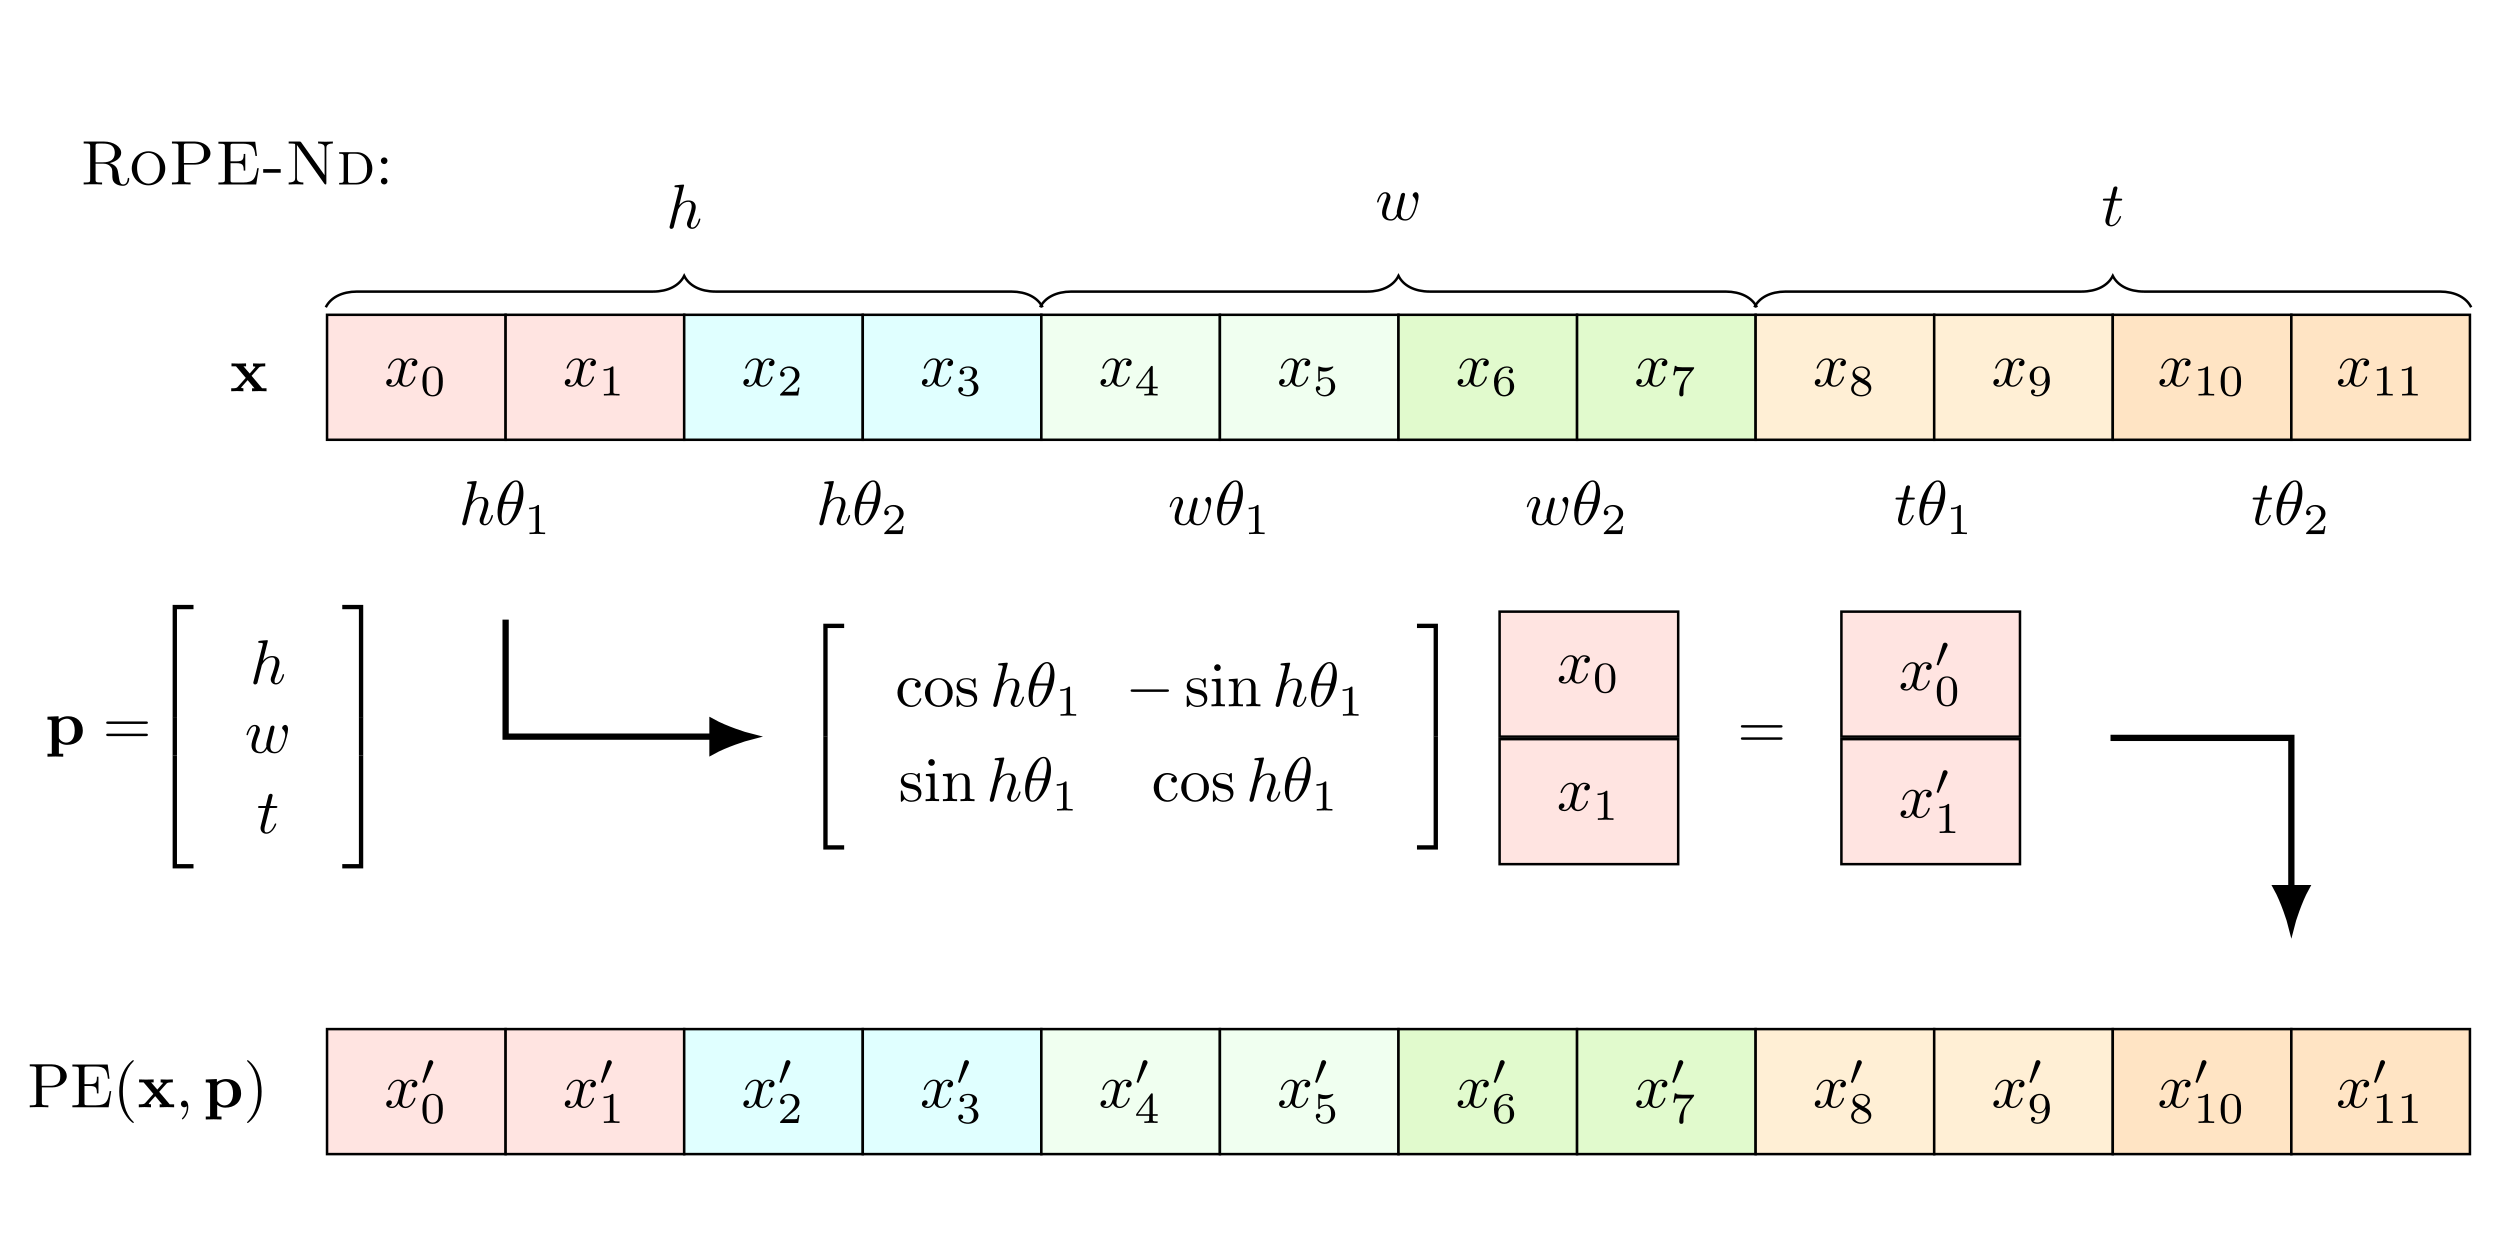 <?xml version="1.0" encoding="UTF-8"?>
<svg xmlns="http://www.w3.org/2000/svg" xmlns:xlink="http://www.w3.org/1999/xlink" width="396.85" height="198.425" viewBox="0 0 396.85 198.425">
<rect x="0" y="0" width="396.85" height="198.425" fill="#808080" stroke="none"/>
<title property="dc:title">RoPE-Nd Diagram</title>
<desc property="dc:creator">limefax (https://github.com/limefax/)</desc>
<defs>
<g>
<g id="glyph-0-0">
<path d="M 3.328 -3.016 C 3.391 -3.266 3.625 -4.188 4.312 -4.188 C 4.359 -4.188 4.609 -4.188 4.812 -4.062 C 4.531 -4 4.344 -3.766 4.344 -3.516 C 4.344 -3.359 4.453 -3.172 4.719 -3.172 C 4.938 -3.172 5.25 -3.344 5.25 -3.75 C 5.25 -4.266 4.672 -4.406 4.328 -4.406 C 3.75 -4.406 3.406 -3.875 3.281 -3.656 C 3.031 -4.312 2.5 -4.406 2.203 -4.406 C 1.172 -4.406 0.594 -3.125 0.594 -2.875 C 0.594 -2.766 0.703 -2.766 0.719 -2.766 C 0.797 -2.766 0.828 -2.797 0.844 -2.875 C 1.188 -3.938 1.844 -4.188 2.188 -4.188 C 2.375 -4.188 2.719 -4.094 2.719 -3.516 C 2.719 -3.203 2.547 -2.547 2.188 -1.141 C 2.031 -0.531 1.672 -0.109 1.234 -0.109 C 1.172 -0.109 0.953 -0.109 0.734 -0.234 C 0.984 -0.297 1.203 -0.5 1.203 -0.781 C 1.203 -1.047 0.984 -1.125 0.844 -1.125 C 0.531 -1.125 0.297 -0.875 0.297 -0.547 C 0.297 -0.094 0.781 0.109 1.219 0.109 C 1.891 0.109 2.25 -0.594 2.266 -0.641 C 2.391 -0.281 2.75 0.109 3.344 0.109 C 4.375 0.109 4.938 -1.172 4.938 -1.422 C 4.938 -1.531 4.859 -1.531 4.828 -1.531 C 4.734 -1.531 4.719 -1.484 4.688 -1.422 C 4.359 -0.344 3.688 -0.109 3.375 -0.109 C 2.984 -0.109 2.828 -0.422 2.828 -0.766 C 2.828 -0.984 2.875 -1.203 2.984 -1.641 Z M 3.328 -3.016 "/>
</g>
<g id="glyph-0-1">
<path d="M 2.859 -6.812 C 2.859 -6.812 2.859 -6.922 2.734 -6.922 C 2.5 -6.922 1.781 -6.844 1.516 -6.812 C 1.438 -6.812 1.328 -6.797 1.328 -6.625 C 1.328 -6.5 1.422 -6.5 1.562 -6.5 C 2.047 -6.5 2.062 -6.438 2.062 -6.328 L 2.031 -6.125 L 0.594 -0.391 C 0.547 -0.25 0.547 -0.234 0.547 -0.172 C 0.547 0.062 0.75 0.109 0.844 0.109 C 1 0.109 1.156 -0.016 1.203 -0.156 L 1.391 -0.906 L 1.609 -1.797 C 1.672 -2.031 1.734 -2.25 1.781 -2.469 C 1.797 -2.531 1.891 -2.859 1.891 -2.922 C 1.922 -3.016 2.234 -3.562 2.578 -3.844 C 2.797 -4 3.094 -4.188 3.531 -4.188 C 3.953 -4.188 4.062 -3.844 4.062 -3.484 C 4.062 -2.953 3.688 -1.859 3.453 -1.25 C 3.375 -1.031 3.312 -0.906 3.312 -0.703 C 3.312 -0.234 3.672 0.109 4.141 0.109 C 5.078 0.109 5.438 -1.344 5.438 -1.422 C 5.438 -1.531 5.359 -1.531 5.328 -1.531 C 5.219 -1.531 5.219 -1.5 5.172 -1.344 C 5.031 -0.812 4.703 -0.109 4.156 -0.109 C 3.984 -0.109 3.922 -0.203 3.922 -0.438 C 3.922 -0.688 4 -0.922 4.094 -1.141 C 4.25 -1.578 4.703 -2.766 4.703 -3.344 C 4.703 -3.984 4.312 -4.406 3.562 -4.406 C 2.938 -4.406 2.453 -4.094 2.078 -3.641 Z M 2.859 -6.812 "/>
</g>
<g id="glyph-0-2">
<path d="M 4.609 -3.375 C 4.656 -3.594 4.75 -3.969 4.75 -4.031 C 4.75 -4.203 4.609 -4.297 4.469 -4.297 C 4.344 -4.297 4.172 -4.219 4.094 -4.016 C 4.062 -3.953 3.594 -2.047 3.531 -1.781 C 3.453 -1.484 3.438 -1.312 3.438 -1.125 C 3.438 -1.016 3.438 -1 3.453 -0.953 C 3.219 -0.422 2.922 -0.109 2.531 -0.109 C 1.734 -0.109 1.734 -0.844 1.734 -1.016 C 1.734 -1.328 1.781 -1.719 2.25 -2.953 C 2.359 -3.25 2.422 -3.391 2.422 -3.594 C 2.422 -4.031 2.094 -4.406 1.609 -4.406 C 0.656 -4.406 0.297 -2.953 0.297 -2.875 C 0.297 -2.766 0.391 -2.766 0.406 -2.766 C 0.516 -2.766 0.516 -2.797 0.562 -2.953 C 0.844 -3.875 1.219 -4.188 1.578 -4.188 C 1.672 -4.188 1.828 -4.172 1.828 -3.859 C 1.828 -3.609 1.719 -3.328 1.641 -3.156 C 1.203 -1.984 1.094 -1.531 1.094 -1.141 C 1.094 -0.234 1.75 0.109 2.5 0.109 C 2.672 0.109 3.141 0.109 3.531 -0.594 C 3.797 0.047 4.484 0.109 4.781 0.109 C 5.531 0.109 5.969 -0.516 6.234 -1.109 C 6.562 -1.891 6.891 -3.234 6.891 -3.703 C 6.891 -4.25 6.625 -4.406 6.453 -4.406 C 6.203 -4.406 5.953 -4.141 5.953 -3.922 C 5.953 -3.797 6.016 -3.734 6.094 -3.656 C 6.203 -3.547 6.453 -3.297 6.453 -2.812 C 6.453 -2.469 6.172 -1.5 5.906 -0.984 C 5.656 -0.453 5.297 -0.109 4.812 -0.109 C 4.344 -0.109 4.078 -0.406 4.078 -0.984 C 4.078 -1.25 4.141 -1.562 4.188 -1.703 Z M 4.609 -3.375 "/>
</g>
<g id="glyph-0-3">
<path d="M 2.047 -3.984 L 2.984 -3.984 C 3.188 -3.984 3.297 -3.984 3.297 -4.188 C 3.297 -4.297 3.188 -4.297 3.016 -4.297 L 2.141 -4.297 C 2.5 -5.719 2.547 -5.906 2.547 -5.969 C 2.547 -6.141 2.422 -6.234 2.25 -6.234 C 2.219 -6.234 1.938 -6.234 1.859 -5.875 L 1.469 -4.297 L 0.531 -4.297 C 0.328 -4.297 0.234 -4.297 0.234 -4.109 C 0.234 -3.984 0.312 -3.984 0.516 -3.984 L 1.391 -3.984 C 0.672 -1.156 0.625 -0.984 0.625 -0.812 C 0.625 -0.266 1 0.109 1.547 0.109 C 2.562 0.109 3.125 -1.344 3.125 -1.422 C 3.125 -1.531 3.047 -1.531 3.016 -1.531 C 2.922 -1.531 2.906 -1.5 2.859 -1.391 C 2.438 -0.344 1.906 -0.109 1.562 -0.109 C 1.359 -0.109 1.25 -0.234 1.25 -0.562 C 1.25 -0.812 1.281 -0.875 1.312 -1.047 Z M 2.047 -3.984 "/>
</g>
<g id="glyph-0-4">
<path d="M 4.531 -4.984 C 4.531 -5.641 4.359 -7.031 3.344 -7.031 C 1.953 -7.031 0.422 -4.219 0.422 -1.938 C 0.422 -1 0.703 0.109 1.609 0.109 C 3.016 0.109 4.531 -2.75 4.531 -4.984 Z M 1.469 -3.625 C 1.641 -4.25 1.844 -5.047 2.25 -5.766 C 2.516 -6.25 2.875 -6.812 3.328 -6.812 C 3.812 -6.812 3.875 -6.172 3.875 -5.609 C 3.875 -5.109 3.797 -4.609 3.562 -3.625 Z M 3.469 -3.297 C 3.359 -2.844 3.156 -2 2.766 -1.281 C 2.422 -0.594 2.047 -0.109 1.609 -0.109 C 1.281 -0.109 1.078 -0.406 1.078 -1.328 C 1.078 -1.75 1.141 -2.328 1.391 -3.297 Z M 3.469 -3.297 "/>
</g>
<g id="glyph-0-5">
<path d="M 2.031 -0.016 C 2.031 -0.672 1.781 -1.062 1.391 -1.062 C 1.062 -1.062 0.859 -0.812 0.859 -0.531 C 0.859 -0.266 1.062 0 1.391 0 C 1.5 0 1.641 -0.047 1.734 -0.125 C 1.766 -0.156 1.781 -0.156 1.781 -0.156 C 1.797 -0.156 1.797 -0.156 1.797 -0.016 C 1.797 0.734 1.453 1.328 1.125 1.656 C 1.016 1.766 1.016 1.781 1.016 1.812 C 1.016 1.891 1.062 1.922 1.109 1.922 C 1.219 1.922 2.031 1.156 2.031 -0.016 Z M 2.031 -0.016 "/>
</g>
<g id="glyph-1-0">
<path d="M 3.594 -2.219 C 3.594 -2.984 3.5 -3.547 3.188 -4.031 C 2.969 -4.344 2.531 -4.625 1.984 -4.625 C 0.359 -4.625 0.359 -2.719 0.359 -2.219 C 0.359 -1.719 0.359 0.141 1.984 0.141 C 3.594 0.141 3.594 -1.719 3.594 -2.219 Z M 1.984 -0.062 C 1.656 -0.062 1.234 -0.25 1.094 -0.812 C 1 -1.219 1 -1.797 1 -2.312 C 1 -2.828 1 -3.359 1.094 -3.734 C 1.25 -4.281 1.688 -4.438 1.984 -4.438 C 2.359 -4.438 2.719 -4.203 2.844 -3.797 C 2.953 -3.422 2.969 -2.922 2.969 -2.312 C 2.969 -1.797 2.969 -1.281 2.875 -0.844 C 2.734 -0.203 2.266 -0.062 1.984 -0.062 Z M 1.984 -0.062 "/>
</g>
<g id="glyph-1-1">
<path d="M 2.328 -4.438 C 2.328 -4.625 2.328 -4.625 2.125 -4.625 C 1.672 -4.188 1.047 -4.188 0.766 -4.188 L 0.766 -3.938 C 0.922 -3.938 1.391 -3.938 1.766 -4.125 L 1.766 -0.578 C 1.766 -0.344 1.766 -0.25 1.078 -0.25 L 0.812 -0.25 L 0.812 0 C 0.938 0 1.797 -0.031 2.047 -0.031 C 2.266 -0.031 3.141 0 3.297 0 L 3.297 -0.25 L 3.031 -0.25 C 2.328 -0.25 2.328 -0.344 2.328 -0.578 Z M 2.328 -4.438 "/>
</g>
<g id="glyph-1-2">
<path d="M 3.516 -1.266 L 3.281 -1.266 C 3.266 -1.109 3.188 -0.703 3.094 -0.641 C 3.047 -0.594 2.516 -0.594 2.406 -0.594 L 1.125 -0.594 C 1.859 -1.234 2.109 -1.438 2.516 -1.766 C 3.031 -2.172 3.516 -2.609 3.516 -3.266 C 3.516 -4.109 2.781 -4.625 1.891 -4.625 C 1.031 -4.625 0.438 -4.016 0.438 -3.375 C 0.438 -3.031 0.734 -2.984 0.812 -2.984 C 0.969 -2.984 1.172 -3.109 1.172 -3.359 C 1.172 -3.484 1.125 -3.734 0.766 -3.734 C 0.984 -4.219 1.453 -4.375 1.781 -4.375 C 2.484 -4.375 2.844 -3.828 2.844 -3.266 C 2.844 -2.656 2.406 -2.188 2.188 -1.938 L 0.516 -0.266 C 0.438 -0.203 0.438 -0.188 0.438 0 L 3.312 0 Z M 3.516 -1.266 "/>
</g>
<g id="glyph-1-3">
<path d="M 1.906 -2.328 C 2.453 -2.328 2.844 -1.953 2.844 -1.203 C 2.844 -0.344 2.328 -0.078 1.938 -0.078 C 1.656 -0.078 1.031 -0.156 0.75 -0.578 C 1.078 -0.578 1.156 -0.812 1.156 -0.969 C 1.156 -1.188 0.984 -1.344 0.766 -1.344 C 0.578 -1.344 0.375 -1.219 0.375 -0.938 C 0.375 -0.281 1.094 0.141 1.938 0.141 C 2.906 0.141 3.578 -0.516 3.578 -1.203 C 3.578 -1.75 3.141 -2.297 2.375 -2.453 C 3.094 -2.719 3.359 -3.234 3.359 -3.672 C 3.359 -4.219 2.734 -4.625 1.953 -4.625 C 1.188 -4.625 0.594 -4.25 0.594 -3.688 C 0.594 -3.453 0.75 -3.328 0.953 -3.328 C 1.172 -3.328 1.312 -3.484 1.312 -3.672 C 1.312 -3.875 1.172 -4.031 0.953 -4.047 C 1.203 -4.344 1.672 -4.422 1.938 -4.422 C 2.25 -4.422 2.688 -4.266 2.688 -3.672 C 2.688 -3.375 2.594 -3.047 2.406 -2.844 C 2.188 -2.578 1.984 -2.562 1.641 -2.531 C 1.469 -2.516 1.453 -2.516 1.422 -2.516 C 1.406 -2.516 1.344 -2.5 1.344 -2.422 C 1.344 -2.328 1.406 -2.328 1.531 -2.328 Z M 1.906 -2.328 "/>
</g>
<g id="glyph-1-4">
<path d="M 3.688 -1.141 L 3.688 -1.391 L 2.906 -1.391 L 2.906 -4.5 C 2.906 -4.641 2.906 -4.703 2.766 -4.703 C 2.672 -4.703 2.641 -4.703 2.578 -4.594 L 0.266 -1.391 L 0.266 -1.141 L 2.328 -1.141 L 2.328 -0.578 C 2.328 -0.328 2.328 -0.25 1.75 -0.25 L 1.562 -0.25 L 1.562 0 C 1.922 -0.016 2.359 -0.031 2.609 -0.031 C 2.875 -0.031 3.312 -0.016 3.672 0 L 3.672 -0.25 L 3.484 -0.25 C 2.906 -0.25 2.906 -0.328 2.906 -0.578 L 2.906 -1.141 Z M 2.375 -3.938 L 2.375 -1.391 L 0.531 -1.391 Z M 2.375 -3.938 "/>
</g>
<g id="glyph-1-5">
<path d="M 1.078 -3.891 C 1.438 -3.797 1.641 -3.797 1.75 -3.797 C 2.672 -3.797 3.219 -4.422 3.219 -4.531 C 3.219 -4.609 3.172 -4.625 3.141 -4.625 C 3.125 -4.625 3.109 -4.625 3.078 -4.609 C 2.906 -4.547 2.547 -4.406 2.031 -4.406 C 1.828 -4.406 1.469 -4.422 1.016 -4.594 C 0.938 -4.625 0.922 -4.625 0.922 -4.625 C 0.828 -4.625 0.828 -4.547 0.828 -4.438 L 0.828 -2.391 C 0.828 -2.266 0.828 -2.188 0.938 -2.188 C 1 -2.188 1.016 -2.188 1.078 -2.281 C 1.375 -2.656 1.812 -2.719 2.047 -2.719 C 2.469 -2.719 2.656 -2.391 2.688 -2.328 C 2.812 -2.094 2.859 -1.828 2.859 -1.422 C 2.859 -1.219 2.859 -0.812 2.641 -0.5 C 2.469 -0.25 2.172 -0.078 1.828 -0.078 C 1.375 -0.078 0.906 -0.328 0.734 -0.797 C 1 -0.781 1.141 -0.953 1.141 -1.141 C 1.141 -1.438 0.875 -1.484 0.781 -1.484 C 0.781 -1.484 0.438 -1.484 0.438 -1.109 C 0.438 -0.484 1.016 0.141 1.844 0.141 C 2.734 0.141 3.516 -0.516 3.516 -1.406 C 3.516 -2.188 2.922 -2.906 2.062 -2.906 C 1.75 -2.906 1.391 -2.844 1.078 -2.578 Z M 1.078 -3.891 "/>
</g>
<g id="glyph-1-6">
<path d="M 1.047 -2.281 C 1.047 -2.844 1.094 -3.359 1.359 -3.797 C 1.594 -4.172 1.969 -4.422 2.422 -4.422 C 2.625 -4.422 2.906 -4.375 3.047 -4.188 C 2.875 -4.172 2.719 -4.047 2.719 -3.844 C 2.719 -3.672 2.844 -3.516 3.047 -3.516 C 3.266 -3.516 3.391 -3.656 3.391 -3.859 C 3.391 -4.266 3.094 -4.625 2.406 -4.625 C 1.406 -4.625 0.375 -3.703 0.375 -2.203 C 0.375 -0.406 1.219 0.141 2 0.141 C 2.844 0.141 3.578 -0.516 3.578 -1.422 C 3.578 -2.312 2.875 -2.969 2.062 -2.969 C 1.5 -2.969 1.203 -2.594 1.047 -2.281 Z M 2 -0.078 C 1.641 -0.078 1.375 -0.281 1.219 -0.594 C 1.125 -0.797 1.062 -1.156 1.062 -1.562 C 1.062 -2.25 1.469 -2.766 2.031 -2.766 C 2.344 -2.766 2.562 -2.641 2.734 -2.391 C 2.906 -2.125 2.906 -1.828 2.906 -1.422 C 2.906 -1.031 2.906 -0.734 2.719 -0.453 C 2.562 -0.219 2.328 -0.078 2 -0.078 Z M 2 -0.078 "/>
</g>
<g id="glyph-1-7">
<path d="M 3.734 -4.203 C 3.797 -4.297 3.797 -4.312 3.797 -4.484 L 1.969 -4.484 C 1.688 -4.484 1.609 -4.5 1.359 -4.516 C 1 -4.547 0.984 -4.594 0.969 -4.703 L 0.734 -4.703 L 0.484 -3.219 L 0.719 -3.219 C 0.734 -3.328 0.812 -3.781 0.922 -3.859 C 0.969 -3.891 1.547 -3.891 1.641 -3.891 L 3.156 -3.891 C 2.938 -3.609 2.578 -3.172 2.438 -2.969 C 1.531 -1.781 1.438 -0.672 1.438 -0.266 C 1.438 -0.188 1.438 0.141 1.766 0.141 C 2.109 0.141 2.109 -0.172 2.109 -0.266 L 2.109 -0.547 C 2.109 -1.891 2.391 -2.516 2.688 -2.891 Z M 3.734 -4.203 "/>
</g>
<g id="glyph-1-8">
<path d="M 2.469 -2.516 C 3.016 -2.781 3.359 -3.109 3.359 -3.594 C 3.359 -4.266 2.656 -4.625 1.984 -4.625 C 1.219 -4.625 0.594 -4.125 0.594 -3.469 C 0.594 -3.141 0.75 -2.906 0.875 -2.766 C 1 -2.609 1.047 -2.578 1.453 -2.344 C 1.062 -2.172 0.375 -1.797 0.375 -1.062 C 0.375 -0.297 1.172 0.141 1.969 0.141 C 2.859 0.141 3.578 -0.422 3.578 -1.172 C 3.578 -1.641 3.312 -2.031 2.906 -2.266 C 2.812 -2.328 2.578 -2.453 2.469 -2.516 Z M 1.344 -3.172 C 1.156 -3.281 0.969 -3.469 0.969 -3.734 C 0.969 -4.172 1.469 -4.422 1.969 -4.422 C 2.516 -4.422 3 -4.078 3 -3.594 C 3 -2.969 2.266 -2.656 2.266 -2.656 C 2.25 -2.656 2.234 -2.656 2.188 -2.688 Z M 1.672 -2.203 L 2.641 -1.656 C 2.812 -1.547 3.156 -1.344 3.156 -0.938 C 3.156 -0.406 2.578 -0.078 1.984 -0.078 C 1.344 -0.078 0.797 -0.5 0.797 -1.062 C 0.797 -1.578 1.172 -1.984 1.672 -2.203 Z M 1.672 -2.203 "/>
</g>
<g id="glyph-1-9">
<path d="M 2.906 -2.078 C 2.906 -0.344 2.062 -0.078 1.641 -0.078 C 1.484 -0.078 1.109 -0.094 0.922 -0.312 C 1.219 -0.344 1.234 -0.578 1.234 -0.641 C 1.234 -0.812 1.109 -0.969 0.906 -0.969 C 0.703 -0.969 0.578 -0.828 0.578 -0.625 C 0.578 -0.156 0.969 0.141 1.641 0.141 C 2.641 0.141 3.578 -0.797 3.578 -2.297 C 3.578 -4.016 2.812 -4.625 2 -4.625 C 1.766 -4.625 1.297 -4.594 0.891 -4.203 C 0.656 -3.969 0.375 -3.703 0.375 -3.078 C 0.375 -2.188 1.078 -1.531 1.891 -1.531 C 2.453 -1.531 2.75 -1.906 2.906 -2.219 Z M 1.938 -1.734 C 1.656 -1.734 1.406 -1.812 1.203 -2.141 C 1.047 -2.391 1.047 -2.688 1.047 -3.078 C 1.047 -3.484 1.047 -3.75 1.25 -4.031 C 1.422 -4.281 1.641 -4.422 2 -4.422 C 2.359 -4.422 2.578 -4.203 2.688 -4.016 C 2.875 -3.734 2.891 -3.234 2.891 -3 C 2.891 -2.094 2.375 -1.734 1.938 -1.734 Z M 1.938 -1.734 "/>
</g>
<g id="glyph-2-0">
<path d="M 3.453 -2.453 L 4.609 -3.75 C 4.75 -3.891 4.812 -3.953 5.625 -3.953 L 5.625 -4.422 C 5.281 -4.406 4.766 -4.391 4.719 -4.391 C 4.469 -4.391 3.969 -4.422 3.688 -4.422 L 3.688 -3.953 C 3.828 -3.953 3.953 -3.938 4.062 -3.875 C 4.031 -3.812 4.031 -3.781 3.984 -3.75 L 3.156 -2.812 L 2.172 -3.953 L 2.578 -3.953 L 2.578 -4.422 C 2.312 -4.422 1.688 -4.391 1.359 -4.391 C 1.047 -4.391 0.594 -4.422 0.266 -4.422 L 0.266 -3.953 L 0.984 -3.953 L 2.531 -2.125 L 1.219 -0.656 C 1.062 -0.469 0.703 -0.469 0.219 -0.469 L 0.219 0 C 0.562 -0.016 1.094 -0.031 1.141 -0.031 C 1.391 -0.031 1.969 -0.016 2.156 0 L 2.156 -0.469 C 1.984 -0.469 1.797 -0.516 1.797 -0.578 C 1.797 -0.594 1.797 -0.594 1.859 -0.672 L 2.828 -1.766 L 3.922 -0.469 L 3.531 -0.469 L 3.531 0 C 3.797 -0.016 4.406 -0.031 4.734 -0.031 C 5.047 -0.031 5.5 -0.016 5.828 0 L 5.828 -0.469 L 5.125 -0.469 Z M 3.453 -2.453 "/>
</g>
<g id="glyph-2-1">
<path d="M 2.188 -3.281 C 2.188 -3.469 2.203 -3.484 2.344 -3.625 C 2.734 -4.031 3.266 -4.094 3.484 -4.094 C 4.141 -4.094 4.703 -3.484 4.703 -2.219 C 4.703 -0.812 4 -0.297 3.359 -0.297 C 3.219 -0.297 2.75 -0.297 2.297 -0.844 C 2.188 -0.969 2.188 -0.984 2.188 -1.172 Z M 2.188 -0.391 C 2.625 -0.047 3.062 0.062 3.469 0.062 C 4.969 0.062 5.984 -0.844 5.984 -2.219 C 5.984 -3.547 5.078 -4.484 3.641 -4.484 C 2.891 -4.484 2.359 -4.172 2.141 -4 L 2.141 -4.484 L 0.375 -4.406 L 0.375 -3.938 C 0.984 -3.938 1.062 -3.938 1.062 -3.562 L 1.062 1.469 L 0.375 1.469 L 0.375 1.938 C 0.641 1.922 1.25 1.906 1.625 1.906 C 2.016 1.906 2.609 1.922 2.875 1.938 L 2.875 1.469 L 2.188 1.469 Z M 2.188 -0.391 "/>
</g>
<g id="glyph-3-0">
<path d="M 2.453 -3.516 L 2.453 -6.094 C 2.453 -6.375 2.469 -6.453 2.719 -6.484 C 2.797 -6.5 3.109 -6.5 3.312 -6.5 C 4.172 -6.5 5.5 -6.5 5.5 -5.016 C 5.5 -3.953 4.781 -3.516 3.656 -3.516 Z M 4.688 -3.391 C 5.875 -3.672 6.516 -4.344 6.516 -5.016 C 6.516 -5.984 5.297 -6.812 3.797 -6.812 L 0.562 -6.812 L 0.562 -6.5 L 0.812 -6.5 C 1.578 -6.5 1.594 -6.391 1.594 -6.031 L 1.594 -0.781 C 1.594 -0.422 1.578 -0.312 0.812 -0.312 L 0.562 -0.312 L 0.562 0 C 0.922 -0.031 1.641 -0.031 2.031 -0.031 C 2.406 -0.031 3.125 -0.031 3.484 0 L 3.484 -0.312 L 3.234 -0.312 C 2.469 -0.312 2.453 -0.422 2.453 -0.781 L 2.453 -3.297 L 3.703 -3.297 C 4.234 -3.297 4.562 -3.094 4.719 -2.938 C 5.109 -2.578 5.109 -2.328 5.109 -1.625 C 5.109 -0.938 5.109 -0.578 5.531 -0.188 C 5.906 0.125 6.453 0.219 6.812 0.219 C 7.609 0.219 7.797 -0.594 7.797 -0.875 C 7.797 -0.938 7.797 -1.047 7.672 -1.047 C 7.562 -1.047 7.562 -0.953 7.547 -0.891 C 7.469 -0.109 7.062 0 6.844 0 C 6.312 0 6.25 -0.453 6.078 -1.609 C 5.969 -2.297 5.922 -2.547 5.609 -2.875 C 5.391 -3.094 5.078 -3.281 4.688 -3.391 Z M 4.688 -3.391 "/>
</g>
<g id="glyph-3-1">
<path d="M 5.828 -2.547 C 5.828 -4.031 4.641 -5.266 3.172 -5.266 C 1.688 -5.266 0.516 -4.031 0.516 -2.547 C 0.516 -1.031 1.719 0.141 3.172 0.141 C 4.625 0.141 5.828 -1.031 5.828 -2.547 Z M 3.172 -0.125 C 2.469 -0.125 1.359 -0.688 1.359 -2.656 C 1.359 -4.531 2.5 -5.016 3.172 -5.016 C 3.844 -5.016 4.969 -4.516 4.969 -2.656 C 4.969 -0.688 3.875 -0.125 3.172 -0.125 Z M 3.172 -0.125 "/>
</g>
<g id="glyph-3-2">
<path d="M 4.281 -3.156 C 5.5 -3.156 6.672 -3.922 6.672 -4.953 C 6.672 -5.938 5.609 -6.812 4.203 -6.812 L 0.562 -6.812 L 0.562 -6.5 L 0.812 -6.5 C 1.578 -6.5 1.594 -6.391 1.594 -6.031 L 1.594 -0.781 C 1.594 -0.422 1.578 -0.312 0.812 -0.312 L 0.562 -0.312 L 0.562 0 C 0.922 -0.031 1.656 -0.031 2.031 -0.031 C 2.406 -0.031 3.156 -0.031 3.516 0 L 3.516 -0.312 L 3.266 -0.312 C 2.5 -0.312 2.484 -0.422 2.484 -0.781 L 2.484 -3.156 Z M 2.453 -6.094 C 2.453 -6.438 2.469 -6.5 2.938 -6.5 L 3.953 -6.5 C 5.641 -6.5 5.641 -5.406 5.641 -4.953 C 5.641 -4.531 5.641 -3.406 3.953 -3.406 L 2.453 -3.406 Z M 2.453 -6.094 "/>
</g>
<g id="glyph-3-3">
<path d="M 6.391 -6.781 L 0.547 -6.781 L 0.547 -6.469 L 0.781 -6.469 C 1.562 -6.469 1.578 -6.359 1.578 -6 L 1.578 -0.781 C 1.578 -0.422 1.562 -0.312 0.781 -0.312 L 0.547 -0.312 L 0.547 0 L 6.547 0 L 6.953 -2.578 L 6.703 -2.578 C 6.453 -1.047 6.219 -0.312 4.453 -0.312 L 2.953 -0.312 C 2.484 -0.312 2.469 -0.375 2.469 -0.703 L 2.469 -3.375 L 3.438 -3.375 C 4.422 -3.375 4.562 -3.078 4.562 -2.203 L 4.812 -2.203 L 4.812 -4.844 L 4.562 -4.844 C 4.562 -3.984 4.422 -3.672 3.438 -3.672 L 2.469 -3.672 L 2.469 -6.078 C 2.469 -6.406 2.484 -6.469 2.953 -6.469 L 4.375 -6.469 C 5.938 -6.469 6.266 -5.969 6.422 -4.531 L 6.672 -4.531 Z M 6.391 -6.781 "/>
</g>
<g id="glyph-3-4">
<path d="M 3.047 -1.859 L 3.047 -2.438 L 0.266 -2.438 L 0.266 -1.859 Z M 3.047 -1.859 "/>
</g>
<g id="glyph-3-5">
<path d="M 2.547 -6.672 C 2.453 -6.797 2.438 -6.812 2.234 -6.812 L 0.547 -6.812 L 0.547 -6.5 C 0.828 -6.5 1.531 -6.5 1.562 -6.406 C 1.578 -6.391 1.578 -6.375 1.578 -6.234 L 1.578 -1.062 C 1.578 -0.766 1.578 -0.312 0.547 -0.312 L 0.547 0 C 0.891 -0.016 1.391 -0.031 1.719 -0.031 C 2.047 -0.031 2.531 -0.016 2.875 0 L 2.875 -0.312 C 1.859 -0.312 1.859 -0.766 1.859 -1.062 L 1.859 -6.266 L 6.203 -0.125 C 6.297 0 6.344 0 6.391 0 C 6.531 0 6.531 -0.062 6.531 -0.281 L 6.531 -5.734 C 6.531 -6.047 6.531 -6.5 7.562 -6.5 L 7.562 -6.812 C 7.203 -6.797 6.719 -6.781 6.391 -6.781 C 6.062 -6.781 5.578 -6.797 5.219 -6.812 L 5.219 -6.5 C 6.25 -6.5 6.25 -6.047 6.25 -5.734 L 6.25 -1.469 Z M 2.547 -6.672 "/>
</g>
<g id="glyph-3-6">
<path d="M 1.172 -0.719 C 1.172 -0.312 1.109 -0.25 0.453 -0.25 L 0.453 0 L 3.25 0 C 4.656 0 5.719 -1.156 5.719 -2.516 C 5.719 -3.891 4.688 -5.125 3.25 -5.125 L 0.453 -5.125 L 0.453 -4.875 C 1.109 -4.875 1.172 -4.812 1.172 -4.406 Z M 2.25 -0.25 C 1.906 -0.25 1.859 -0.281 1.859 -0.672 L 1.859 -4.453 C 1.859 -4.844 1.906 -4.875 2.25 -4.875 L 3.016 -4.875 C 3.875 -4.875 4.312 -4.406 4.453 -4.234 C 4.672 -3.953 4.891 -3.531 4.891 -2.516 C 4.891 -1.703 4.734 -1.281 4.531 -0.969 C 4.359 -0.75 3.938 -0.25 3.016 -0.25 Z M 2.25 -0.25 "/>
</g>
<g id="glyph-4-0">
<path d="M 1.906 -3.766 C 1.906 -4.062 1.672 -4.297 1.391 -4.297 C 1.094 -4.297 0.859 -4.062 0.859 -3.766 C 0.859 -3.484 1.094 -3.234 1.391 -3.234 C 1.672 -3.234 1.906 -3.484 1.906 -3.766 Z M 1.906 -0.531 C 1.906 -0.812 1.672 -1.062 1.391 -1.062 C 1.094 -1.062 0.859 -0.812 0.859 -0.531 C 0.859 -0.234 1.094 0 1.391 0 C 1.672 0 1.906 -0.234 1.906 -0.531 Z M 1.906 -0.531 "/>
</g>
<g id="glyph-4-1">
<path d="M 1.172 -2.172 C 1.172 -3.797 1.984 -4.219 2.516 -4.219 C 2.609 -4.219 3.234 -4.203 3.578 -3.844 C 3.172 -3.812 3.109 -3.516 3.109 -3.391 C 3.109 -3.125 3.297 -2.938 3.562 -2.938 C 3.828 -2.938 4.031 -3.094 4.031 -3.406 C 4.031 -4.078 3.266 -4.469 2.5 -4.469 C 1.25 -4.469 0.344 -3.391 0.344 -2.156 C 0.344 -0.875 1.328 0.109 2.484 0.109 C 3.812 0.109 4.141 -1.094 4.141 -1.188 C 4.141 -1.281 4.031 -1.281 4 -1.281 C 3.922 -1.281 3.891 -1.25 3.875 -1.188 C 3.594 -0.266 2.938 -0.141 2.578 -0.141 C 2.047 -0.141 1.172 -0.562 1.172 -2.172 Z M 1.172 -2.172 "/>
</g>
<g id="glyph-4-2">
<path d="M 4.688 -2.141 C 4.688 -3.406 3.703 -4.469 2.5 -4.469 C 1.25 -4.469 0.281 -3.375 0.281 -2.141 C 0.281 -0.844 1.312 0.109 2.484 0.109 C 3.688 0.109 4.688 -0.875 4.688 -2.141 Z M 2.5 -0.141 C 2.062 -0.141 1.625 -0.344 1.359 -0.812 C 1.109 -1.25 1.109 -1.859 1.109 -2.219 C 1.109 -2.609 1.109 -3.141 1.344 -3.578 C 1.609 -4.031 2.078 -4.25 2.484 -4.25 C 2.922 -4.25 3.344 -4.031 3.609 -3.594 C 3.875 -3.172 3.875 -2.594 3.875 -2.219 C 3.875 -1.859 3.875 -1.312 3.656 -0.875 C 3.422 -0.422 2.984 -0.141 2.5 -0.141 Z M 2.5 -0.141 "/>
</g>
<g id="glyph-4-3">
<path d="M 2.078 -1.938 C 2.297 -1.891 3.109 -1.734 3.109 -1.016 C 3.109 -0.516 2.766 -0.109 1.984 -0.109 C 1.141 -0.109 0.781 -0.672 0.594 -1.531 C 0.562 -1.656 0.562 -1.688 0.453 -1.688 C 0.328 -1.688 0.328 -1.625 0.328 -1.453 L 0.328 -0.125 C 0.328 0.047 0.328 0.109 0.438 0.109 C 0.484 0.109 0.5 0.094 0.688 -0.094 C 0.703 -0.109 0.703 -0.125 0.891 -0.312 C 1.328 0.094 1.781 0.109 1.984 0.109 C 3.125 0.109 3.594 -0.562 3.594 -1.281 C 3.594 -1.797 3.297 -2.109 3.172 -2.219 C 2.844 -2.547 2.453 -2.625 2.031 -2.703 C 1.469 -2.812 0.812 -2.938 0.812 -3.516 C 0.812 -3.875 1.062 -4.281 1.922 -4.281 C 3.016 -4.281 3.078 -3.375 3.094 -3.078 C 3.094 -2.984 3.188 -2.984 3.203 -2.984 C 3.344 -2.984 3.344 -3.031 3.344 -3.219 L 3.344 -4.234 C 3.344 -4.391 3.344 -4.469 3.234 -4.469 C 3.188 -4.469 3.156 -4.469 3.031 -4.344 C 3 -4.312 2.906 -4.219 2.859 -4.188 C 2.484 -4.469 2.078 -4.469 1.922 -4.469 C 0.703 -4.469 0.328 -3.797 0.328 -3.234 C 0.328 -2.891 0.484 -2.609 0.75 -2.391 C 1.078 -2.141 1.359 -2.078 2.078 -1.938 Z M 2.078 -1.938 "/>
</g>
<g id="glyph-4-4">
<path d="M 1.766 -4.406 L 0.375 -4.297 L 0.375 -3.984 C 1.016 -3.984 1.109 -3.922 1.109 -3.438 L 1.109 -0.75 C 1.109 -0.312 1 -0.312 0.328 -0.312 L 0.328 0 C 0.641 -0.016 1.188 -0.031 1.422 -0.031 C 1.781 -0.031 2.125 -0.016 2.469 0 L 2.469 -0.312 C 1.797 -0.312 1.766 -0.359 1.766 -0.75 Z M 1.797 -6.141 C 1.797 -6.453 1.562 -6.672 1.281 -6.672 C 0.969 -6.672 0.75 -6.406 0.75 -6.141 C 0.75 -5.875 0.969 -5.609 1.281 -5.609 C 1.562 -5.609 1.797 -5.828 1.797 -6.141 Z M 1.797 -6.141 "/>
</g>
<g id="glyph-4-5">
<path d="M 1.094 -3.422 L 1.094 -0.75 C 1.094 -0.312 0.984 -0.312 0.312 -0.312 L 0.312 0 C 0.672 -0.016 1.172 -0.031 1.453 -0.031 C 1.703 -0.031 2.219 -0.016 2.562 0 L 2.562 -0.312 C 1.891 -0.312 1.781 -0.312 1.781 -0.75 L 1.781 -2.594 C 1.781 -3.625 2.5 -4.188 3.125 -4.188 C 3.766 -4.188 3.875 -3.656 3.875 -3.078 L 3.875 -0.75 C 3.875 -0.312 3.766 -0.312 3.094 -0.312 L 3.094 0 C 3.438 -0.016 3.953 -0.031 4.219 -0.031 C 4.469 -0.031 5 -0.016 5.328 0 L 5.328 -0.312 C 4.812 -0.312 4.562 -0.312 4.562 -0.609 L 4.562 -2.516 C 4.562 -3.375 4.562 -3.672 4.25 -4.031 C 4.109 -4.203 3.781 -4.406 3.203 -4.406 C 2.469 -4.406 2 -3.984 1.719 -3.359 L 1.719 -4.406 L 0.312 -4.297 L 0.312 -3.984 C 1.016 -3.984 1.094 -3.922 1.094 -3.422 Z M 1.094 -3.422 "/>
</g>
<g id="glyph-4-6">
<path d="M 6.844 -3.266 C 7 -3.266 7.188 -3.266 7.188 -3.453 C 7.188 -3.656 7 -3.656 6.859 -3.656 L 0.891 -3.656 C 0.75 -3.656 0.562 -3.656 0.562 -3.453 C 0.562 -3.266 0.75 -3.266 0.891 -3.266 Z M 6.859 -1.328 C 7 -1.328 7.188 -1.328 7.188 -1.531 C 7.188 -1.719 7 -1.719 6.844 -1.719 L 0.891 -1.719 C 0.75 -1.719 0.562 -1.719 0.562 -1.531 C 0.562 -1.328 0.75 -1.328 0.891 -1.328 Z M 6.859 -1.328 "/>
</g>
<g id="glyph-4-7">
<path d="M 2.266 -3.156 L 3.953 -3.156 C 5.141 -3.156 6.219 -3.953 6.219 -4.953 C 6.219 -5.938 5.234 -6.812 3.875 -6.812 L 0.344 -6.812 L 0.344 -6.5 L 0.594 -6.5 C 1.359 -6.5 1.375 -6.391 1.375 -6.031 L 1.375 -0.781 C 1.375 -0.422 1.359 -0.312 0.594 -0.312 L 0.344 -0.312 L 0.344 0 C 0.703 -0.031 1.438 -0.031 1.812 -0.031 C 2.188 -0.031 2.938 -0.031 3.297 0 L 3.297 -0.312 L 3.047 -0.312 C 2.281 -0.312 2.266 -0.422 2.266 -0.781 Z M 2.234 -3.406 L 2.234 -6.094 C 2.234 -6.438 2.25 -6.5 2.719 -6.5 L 3.609 -6.5 C 5.188 -6.5 5.188 -5.438 5.188 -4.953 C 5.188 -4.484 5.188 -3.406 3.609 -3.406 Z M 2.234 -3.406 "/>
</g>
<g id="glyph-4-8">
<path d="M 1.359 -0.781 C 1.359 -0.422 1.328 -0.312 0.562 -0.312 L 0.328 -0.312 L 0.328 0 L 6.078 0 L 6.5 -2.578 L 6.25 -2.578 C 6 -1.031 5.766 -0.312 4.062 -0.312 L 2.734 -0.312 C 2.266 -0.312 2.25 -0.375 2.25 -0.703 L 2.25 -3.375 L 3.141 -3.375 C 4.109 -3.375 4.219 -3.047 4.219 -2.203 L 4.469 -2.203 L 4.469 -4.844 L 4.219 -4.844 C 4.219 -3.984 4.109 -3.672 3.141 -3.672 L 2.25 -3.672 L 2.25 -6.078 C 2.25 -6.406 2.266 -6.469 2.734 -6.469 L 4.016 -6.469 C 5.547 -6.469 5.812 -5.922 5.969 -4.531 L 6.219 -4.531 L 5.938 -6.781 L 0.328 -6.781 L 0.328 -6.469 L 0.562 -6.469 C 1.328 -6.469 1.359 -6.359 1.359 -6 Z M 1.359 -0.781 "/>
</g>
<g id="glyph-4-9">
<path d="M 3.297 2.391 C 3.297 2.359 3.297 2.344 3.125 2.172 C 1.891 0.922 1.562 -0.969 1.562 -2.5 C 1.562 -4.234 1.938 -5.969 3.172 -7.203 C 3.297 -7.328 3.297 -7.344 3.297 -7.375 C 3.297 -7.453 3.266 -7.484 3.203 -7.484 C 3.094 -7.484 2.203 -6.797 1.609 -5.531 C 1.109 -4.438 0.984 -3.328 0.984 -2.5 C 0.984 -1.719 1.094 -0.516 1.641 0.625 C 2.25 1.844 3.094 2.5 3.203 2.5 C 3.266 2.5 3.297 2.469 3.297 2.391 Z M 3.297 2.391 "/>
</g>
<g id="glyph-4-10">
<path d="M 2.875 -2.5 C 2.875 -3.266 2.766 -4.469 2.219 -5.609 C 1.625 -6.828 0.766 -7.484 0.672 -7.484 C 0.609 -7.484 0.562 -7.438 0.562 -7.375 C 0.562 -7.344 0.562 -7.328 0.75 -7.141 C 1.734 -6.156 2.297 -4.578 2.297 -2.5 C 2.297 -0.781 1.938 0.969 0.703 2.219 C 0.562 2.344 0.562 2.359 0.562 2.391 C 0.562 2.453 0.609 2.5 0.672 2.5 C 0.766 2.5 1.672 1.812 2.25 0.547 C 2.766 -0.547 2.875 -1.656 2.875 -2.5 Z M 2.875 -2.5 "/>
</g>
<g id="glyph-5-0">
<path d="M 6.562 -2.297 C 6.734 -2.297 6.922 -2.297 6.922 -2.5 C 6.922 -2.688 6.734 -2.688 6.562 -2.688 L 1.172 -2.688 C 1 -2.688 0.828 -2.688 0.828 -2.5 C 0.828 -2.297 1 -2.297 1.172 -2.297 Z M 6.562 -2.297 "/>
</g>
<g id="glyph-6-0">
<path d="M 3.25 17.547 L 3.938 17.547 L 3.938 0.297 L 6.562 0.297 L 6.562 -0.391 L 3.25 -0.391 Z M 3.25 17.547 "/>
</g>
<g id="glyph-6-1">
<path d="M 3.25 17.531 L 6.562 17.531 L 6.562 16.844 L 3.938 16.844 L 3.938 -0.406 L 3.25 -0.406 Z M 3.25 17.531 "/>
</g>
<g id="glyph-6-2">
<path d="M 2.703 17.547 L 3.391 17.547 L 3.391 -0.391 L 0.062 -0.391 L 0.062 0.297 L 2.703 0.297 Z M 2.703 17.547 "/>
</g>
<g id="glyph-6-3">
<path d="M 2.703 16.844 L 0.062 16.844 L 0.062 17.531 L 3.391 17.531 L 3.391 -0.406 L 2.703 -0.406 Z M 2.703 16.844 "/>
</g>
<g id="glyph-6-4">
<path d="M 3.25 5.984 L 3.938 5.984 L 3.938 -0.016 L 3.25 -0.016 Z M 3.25 5.984 "/>
</g>
<g id="glyph-6-5">
<path d="M 2.703 5.984 L 3.391 5.984 L 3.391 -0.016 L 2.703 -0.016 Z M 2.703 5.984 "/>
</g>
<g id="glyph-7-0">
<path d="M 2.016 -3.297 C 2.078 -3.406 2.078 -3.469 2.078 -3.516 C 2.078 -3.734 1.891 -3.891 1.672 -3.891 C 1.406 -3.891 1.328 -3.672 1.297 -3.562 L 0.375 -0.547 C 0.359 -0.531 0.328 -0.453 0.328 -0.438 C 0.328 -0.359 0.547 -0.281 0.609 -0.281 C 0.656 -0.281 0.656 -0.297 0.703 -0.406 Z M 2.016 -3.297 "/>
</g>
</g>
<clipPath id="clip-0">
<path clip-rule="nonzero" d="M 272 38 L 396.852 38 L 396.852 55 L 272 55 Z M 272 38 "/>
</clipPath>
</defs>
<path fill-rule="nonzero" fill="rgb(100%, 100%, 100%)" fill-opacity="1" d="M 0 198.426 L 396.852 198.426 L 396.852 0 L 0 0 Z M 0 198.426 "/>
<path fill-rule="nonzero" fill="rgb(100%, 89.412%, 88.234%)" fill-opacity="1" stroke-width="0.399" stroke-linecap="butt" stroke-linejoin="miter" stroke="rgb(0%, 0%, 0%)" stroke-opacity="1" stroke-miterlimit="10" d="M -14.175 -9.919 L 14.173 -9.919 L 14.173 9.92 L -14.175 9.92 Z M -14.175 -9.919 " transform="matrix(1, 0, 0, -1, 66.089, 59.893)"/>
<g fill="rgb(0%, 0%, 0%)" fill-opacity="1">
<use xlink:href="#glyph-0-0" x="61.007" y="61.29"/>
</g>
<g fill="rgb(0%, 0%, 0%)" fill-opacity="1">
<use xlink:href="#glyph-1-0" x="66.701" y="62.785"/>
</g>
<path fill-rule="nonzero" fill="rgb(100%, 89.412%, 88.234%)" fill-opacity="1" stroke-width="0.399" stroke-linecap="butt" stroke-linejoin="miter" stroke="rgb(0%, 0%, 0%)" stroke-opacity="1" stroke-miterlimit="10" d="M 14.173 -9.919 L 42.52 -9.919 L 42.52 9.92 L 14.173 9.92 Z M 14.173 -9.919 " transform="matrix(1, 0, 0, -1, 66.089, 59.893)"/>
<g fill="rgb(0%, 0%, 0%)" fill-opacity="1">
<use xlink:href="#glyph-0-0" x="89.354" y="61.29"/>
</g>
<g fill="rgb(0%, 0%, 0%)" fill-opacity="1">
<use xlink:href="#glyph-1-1" x="95.047" y="62.785"/>
</g>
<path fill-rule="nonzero" fill="rgb(87.842%, 100%, 100%)" fill-opacity="1" stroke-width="0.399" stroke-linecap="butt" stroke-linejoin="miter" stroke="rgb(0%, 0%, 0%)" stroke-opacity="1" stroke-miterlimit="10" d="M 42.52 -9.919 L 70.868 -9.919 L 70.868 9.92 L 42.52 9.92 Z M 42.52 -9.919 " transform="matrix(1, 0, 0, -1, 66.089, 59.893)"/>
<g fill="rgb(0%, 0%, 0%)" fill-opacity="1">
<use xlink:href="#glyph-0-0" x="117.7" y="61.29"/>
</g>
<g fill="rgb(0%, 0%, 0%)" fill-opacity="1">
<use xlink:href="#glyph-1-2" x="123.394" y="62.785"/>
</g>
<path fill-rule="nonzero" fill="rgb(87.842%, 100%, 100%)" fill-opacity="1" stroke-width="0.399" stroke-linecap="butt" stroke-linejoin="miter" stroke="rgb(0%, 0%, 0%)" stroke-opacity="1" stroke-miterlimit="10" d="M 70.868 -9.919 L 99.216 -9.919 L 99.216 9.92 L 70.868 9.92 Z M 70.868 -9.919 " transform="matrix(1, 0, 0, -1, 66.089, 59.893)"/>
<g fill="rgb(0%, 0%, 0%)" fill-opacity="1">
<use xlink:href="#glyph-0-0" x="146.046" y="61.29"/>
</g>
<g fill="rgb(0%, 0%, 0%)" fill-opacity="1">
<use xlink:href="#glyph-1-3" x="151.74" y="62.785"/>
</g>
<path fill-rule="nonzero" fill="rgb(94.119%, 100%, 94.119%)" fill-opacity="1" stroke-width="0.399" stroke-linecap="butt" stroke-linejoin="miter" stroke="rgb(0%, 0%, 0%)" stroke-opacity="1" stroke-miterlimit="10" d="M 99.216 -9.919 L 127.559 -9.919 L 127.559 9.92 L 99.216 9.92 Z M 99.216 -9.919 " transform="matrix(1, 0, 0, -1, 66.089, 59.893)"/>
<g fill="rgb(0%, 0%, 0%)" fill-opacity="1">
<use xlink:href="#glyph-0-0" x="174.393" y="61.29"/>
</g>
<g fill="rgb(0%, 0%, 0%)" fill-opacity="1">
<use xlink:href="#glyph-1-4" x="180.087" y="62.785"/>
</g>
<path fill-rule="nonzero" fill="rgb(94.119%, 100%, 94.119%)" fill-opacity="1" stroke-width="0.399" stroke-linecap="butt" stroke-linejoin="miter" stroke="rgb(0%, 0%, 0%)" stroke-opacity="1" stroke-miterlimit="10" d="M 127.559 -9.919 L 155.907 -9.919 L 155.907 9.92 L 127.559 9.92 Z M 127.559 -9.919 " transform="matrix(1, 0, 0, -1, 66.089, 59.893)"/>
<g fill="rgb(0%, 0%, 0%)" fill-opacity="1">
<use xlink:href="#glyph-0-0" x="202.739" y="61.29"/>
</g>
<g fill="rgb(0%, 0%, 0%)" fill-opacity="1">
<use xlink:href="#glyph-1-5" x="208.433" y="62.785"/>
</g>
<path fill-rule="nonzero" fill="rgb(88.234%, 98.039%, 80.391%)" fill-opacity="1" stroke-width="0.399" stroke-linecap="butt" stroke-linejoin="miter" stroke="rgb(0%, 0%, 0%)" stroke-opacity="1" stroke-miterlimit="10" d="M 155.907 -9.919 L 184.255 -9.919 L 184.255 9.92 L 155.907 9.92 Z M 155.907 -9.919 " transform="matrix(1, 0, 0, -1, 66.089, 59.893)"/>
<g fill="rgb(0%, 0%, 0%)" fill-opacity="1">
<use xlink:href="#glyph-0-0" x="231.086" y="61.29"/>
</g>
<g fill="rgb(0%, 0%, 0%)" fill-opacity="1">
<use xlink:href="#glyph-1-6" x="236.78" y="62.785"/>
</g>
<path fill-rule="nonzero" fill="rgb(88.234%, 98.039%, 80.391%)" fill-opacity="1" stroke-width="0.399" stroke-linecap="butt" stroke-linejoin="miter" stroke="rgb(0%, 0%, 0%)" stroke-opacity="1" stroke-miterlimit="10" d="M 184.255 -9.919 L 212.602 -9.919 L 212.602 9.92 L 184.255 9.92 Z M 184.255 -9.919 " transform="matrix(1, 0, 0, -1, 66.089, 59.893)"/>
<g fill="rgb(0%, 0%, 0%)" fill-opacity="1">
<use xlink:href="#glyph-0-0" x="259.432" y="61.29"/>
</g>
<g fill="rgb(0%, 0%, 0%)" fill-opacity="1">
<use xlink:href="#glyph-1-7" x="265.126" y="62.785"/>
</g>
<path fill-rule="nonzero" fill="rgb(100%, 93.726%, 83.53%)" fill-opacity="1" stroke-width="0.399" stroke-linecap="butt" stroke-linejoin="miter" stroke="rgb(0%, 0%, 0%)" stroke-opacity="1" stroke-miterlimit="10" d="M 212.602 -9.919 L 240.946 -9.919 L 240.946 9.92 L 212.602 9.92 Z M 212.602 -9.919 " transform="matrix(1, 0, 0, -1, 66.089, 59.893)"/>
<g fill="rgb(0%, 0%, 0%)" fill-opacity="1">
<use xlink:href="#glyph-0-0" x="287.779" y="61.29"/>
</g>
<g fill="rgb(0%, 0%, 0%)" fill-opacity="1">
<use xlink:href="#glyph-1-8" x="293.473" y="62.785"/>
</g>
<path fill-rule="nonzero" fill="rgb(100%, 93.726%, 83.53%)" fill-opacity="1" stroke-width="0.399" stroke-linecap="butt" stroke-linejoin="miter" stroke="rgb(0%, 0%, 0%)" stroke-opacity="1" stroke-miterlimit="10" d="M 240.946 -9.919 L 269.294 -9.919 L 269.294 9.92 L 240.946 9.92 Z M 240.946 -9.919 " transform="matrix(1, 0, 0, -1, 66.089, 59.893)"/>
<g fill="rgb(0%, 0%, 0%)" fill-opacity="1">
<use xlink:href="#glyph-0-0" x="316.125" y="61.29"/>
</g>
<g fill="rgb(0%, 0%, 0%)" fill-opacity="1">
<use xlink:href="#glyph-1-9" x="321.819" y="62.785"/>
</g>
<path fill-rule="nonzero" fill="rgb(100%, 89.412%, 76.862%)" fill-opacity="1" stroke-width="0.399" stroke-linecap="butt" stroke-linejoin="miter" stroke="rgb(0%, 0%, 0%)" stroke-opacity="1" stroke-miterlimit="10" d="M 269.294 -9.919 L 297.641 -9.919 L 297.641 9.92 L 269.294 9.92 Z M 269.294 -9.919 " transform="matrix(1, 0, 0, -1, 66.089, 59.893)"/>
<g fill="rgb(0%, 0%, 0%)" fill-opacity="1">
<use xlink:href="#glyph-0-0" x="342.486" y="61.29"/>
</g>
<g fill="rgb(0%, 0%, 0%)" fill-opacity="1">
<use xlink:href="#glyph-1-1" x="348.18" y="62.785"/>
<use xlink:href="#glyph-1-0" x="352.152" y="62.785"/>
</g>
<path fill-rule="nonzero" fill="rgb(100%, 89.412%, 76.862%)" fill-opacity="1" stroke-width="0.399" stroke-linecap="butt" stroke-linejoin="miter" stroke="rgb(0%, 0%, 0%)" stroke-opacity="1" stroke-miterlimit="10" d="M 297.641 -9.919 L 325.989 -9.919 L 325.989 9.92 L 297.641 9.92 Z M 297.641 -9.919 " transform="matrix(1, 0, 0, -1, 66.089, 59.893)"/>
<g fill="rgb(0%, 0%, 0%)" fill-opacity="1">
<use xlink:href="#glyph-0-0" x="370.832" y="61.29"/>
</g>
<g fill="rgb(0%, 0%, 0%)" fill-opacity="1">
<use xlink:href="#glyph-1-1" x="376.526" y="62.785"/>
<use xlink:href="#glyph-1-1" x="380.498" y="62.785"/>
</g>
<g fill="rgb(0%, 0%, 0%)" fill-opacity="1">
<use xlink:href="#glyph-2-0" x="36.481" y="62.107"/>
</g>
<g fill="rgb(0%, 0%, 0%)" fill-opacity="1">
<use xlink:href="#glyph-3-0" x="12.72" y="29.281"/>
</g>
<g fill="rgb(0%, 0%, 0%)" fill-opacity="1">
<use xlink:href="#glyph-3-1" x="20.401" y="29.281"/>
<use xlink:href="#glyph-3-2" x="26.733" y="29.281"/>
<use xlink:href="#glyph-3-3" x="34.123" y="29.281"/>
<use xlink:href="#glyph-3-4" x="41.512" y="29.281"/>
<use xlink:href="#glyph-3-5" x="45.276" y="29.281"/>
<use xlink:href="#glyph-3-6" x="53.384" y="29.281"/>
</g>
<g fill="rgb(0%, 0%, 0%)" fill-opacity="1">
<use xlink:href="#glyph-4-0" x="59.602" y="29.281"/>
</g>
<path fill="none" stroke-width="0.399" stroke-linecap="butt" stroke-linejoin="miter" stroke="rgb(0%, 0%, 0%)" stroke-opacity="1" stroke-miterlimit="10" d="M -14.374 11.116 C -13.624 12.612 -11.882 13.608 -9.39 13.608 L 37.54 13.608 C 40.028 13.608 41.774 14.604 42.52 16.1 C 43.266 14.604 45.013 13.608 47.501 13.608 L 94.431 13.608 C 96.923 13.608 98.665 12.612 99.415 11.116 " transform="matrix(1, 0, 0, -1, 66.089, 59.893)"/>
<g fill="rgb(0%, 0%, 0%)" fill-opacity="1">
<use xlink:href="#glyph-0-1" x="105.738" y="36.224"/>
</g>
<path fill="none" stroke-width="0.399" stroke-linecap="butt" stroke-linejoin="miter" stroke="rgb(0%, 0%, 0%)" stroke-opacity="1" stroke-miterlimit="10" d="M 99.016 11.116 C 99.763 12.612 101.505 13.608 103.997 13.608 L 150.927 13.608 C 153.415 13.608 155.161 14.604 155.907 16.1 C 156.653 14.604 158.399 13.608 160.888 13.608 L 207.817 13.608 C 210.309 13.608 212.052 12.612 212.802 11.116 " transform="matrix(1, 0, 0, -1, 66.089, 59.893)"/>
<g fill="rgb(0%, 0%, 0%)" fill-opacity="1">
<use xlink:href="#glyph-0-2" x="218.294" y="34.909"/>
</g>
<g clip-path="url(#clip-0)">
<path fill="none" stroke-width="0.399" stroke-linecap="butt" stroke-linejoin="miter" stroke="rgb(0%, 0%, 0%)" stroke-opacity="1" stroke-miterlimit="10" d="M 212.403 11.116 C 213.149 12.612 214.891 13.608 217.384 13.608 L 264.313 13.608 C 266.806 13.608 268.548 14.604 269.294 16.1 C 270.04 14.604 271.786 13.608 274.274 13.608 L 321.208 13.608 C 323.696 13.608 325.442 12.612 326.188 11.116 " transform="matrix(1, 0, 0, -1, 66.089, 59.893)"/>
</g>
<g fill="rgb(0%, 0%, 0%)" fill-opacity="1">
<use xlink:href="#glyph-0-3" x="333.581" y="35.828"/>
</g>
<g fill="rgb(0%, 0%, 0%)" fill-opacity="1">
<use xlink:href="#glyph-0-1" x="72.819" y="83.286"/>
<use xlink:href="#glyph-0-4" x="78.559" y="83.286"/>
</g>
<g fill="rgb(0%, 0%, 0%)" fill-opacity="1">
<use xlink:href="#glyph-1-1" x="83.236" y="84.781"/>
</g>
<g fill="rgb(0%, 0%, 0%)" fill-opacity="1">
<use xlink:href="#glyph-0-1" x="129.512" y="83.286"/>
<use xlink:href="#glyph-0-4" x="135.252" y="83.286"/>
</g>
<g fill="rgb(0%, 0%, 0%)" fill-opacity="1">
<use xlink:href="#glyph-1-2" x="139.929" y="84.781"/>
</g>
<g fill="rgb(0%, 0%, 0%)" fill-opacity="1">
<use xlink:href="#glyph-0-2" x="185.374" y="83.286"/>
</g>
<g fill="rgb(0%, 0%, 0%)" fill-opacity="1">
<use xlink:href="#glyph-0-4" x="192.775" y="83.286"/>
</g>
<g fill="rgb(0%, 0%, 0%)" fill-opacity="1">
<use xlink:href="#glyph-1-1" x="197.452" y="84.781"/>
</g>
<g fill="rgb(0%, 0%, 0%)" fill-opacity="1">
<use xlink:href="#glyph-0-2" x="242.067" y="83.286"/>
</g>
<g fill="rgb(0%, 0%, 0%)" fill-opacity="1">
<use xlink:href="#glyph-0-4" x="249.468" y="83.286"/>
</g>
<g fill="rgb(0%, 0%, 0%)" fill-opacity="1">
<use xlink:href="#glyph-1-2" x="254.145" y="84.781"/>
</g>
<g fill="rgb(0%, 0%, 0%)" fill-opacity="1">
<use xlink:href="#glyph-0-3" x="300.662" y="83.286"/>
<use xlink:href="#glyph-0-4" x="304.259" y="83.286"/>
</g>
<g fill="rgb(0%, 0%, 0%)" fill-opacity="1">
<use xlink:href="#glyph-1-1" x="308.936" y="84.781"/>
</g>
<g fill="rgb(0%, 0%, 0%)" fill-opacity="1">
<use xlink:href="#glyph-0-3" x="357.354" y="83.286"/>
<use xlink:href="#glyph-0-4" x="360.951" y="83.286"/>
</g>
<g fill="rgb(0%, 0%, 0%)" fill-opacity="1">
<use xlink:href="#glyph-1-2" x="365.629" y="84.781"/>
</g>
<g fill="rgb(0%, 0%, 0%)" fill-opacity="1">
<use xlink:href="#glyph-4-1" x="142.117" y="112.119"/>
<use xlink:href="#glyph-4-2" x="146.544" y="112.119"/>
<use xlink:href="#glyph-4-3" x="151.526" y="112.119"/>
</g>
<g fill="rgb(0%, 0%, 0%)" fill-opacity="1">
<use xlink:href="#glyph-0-1" x="157.117" y="112.119"/>
<use xlink:href="#glyph-0-4" x="162.857" y="112.119"/>
</g>
<g fill="rgb(0%, 0%, 0%)" fill-opacity="1">
<use xlink:href="#glyph-1-1" x="167.534" y="113.613"/>
</g>
<g fill="rgb(0%, 0%, 0%)" fill-opacity="1">
<use xlink:href="#glyph-5-0" x="178.644" y="112.119"/>
</g>
<g fill="rgb(0%, 0%, 0%)" fill-opacity="1">
<use xlink:href="#glyph-4-3" x="188.053" y="112.119"/>
<use xlink:href="#glyph-4-4" x="191.982" y="112.119"/>
<use xlink:href="#glyph-4-5" x="194.75" y="112.119"/>
</g>
<g fill="rgb(0%, 0%, 0%)" fill-opacity="1">
<use xlink:href="#glyph-0-1" x="201.945" y="112.119"/>
<use xlink:href="#glyph-0-4" x="207.685" y="112.119"/>
</g>
<g fill="rgb(0%, 0%, 0%)" fill-opacity="1">
<use xlink:href="#glyph-1-1" x="212.362" y="113.613"/>
</g>
<g fill="rgb(0%, 0%, 0%)" fill-opacity="1">
<use xlink:href="#glyph-4-3" x="142.671" y="127.173"/>
<use xlink:href="#glyph-4-4" x="146.6" y="127.173"/>
<use xlink:href="#glyph-4-5" x="149.368" y="127.173"/>
</g>
<g fill="rgb(0%, 0%, 0%)" fill-opacity="1">
<use xlink:href="#glyph-0-1" x="156.563" y="127.173"/>
<use xlink:href="#glyph-0-4" x="162.303" y="127.173"/>
</g>
<g fill="rgb(0%, 0%, 0%)" fill-opacity="1">
<use xlink:href="#glyph-1-1" x="166.98" y="128.667"/>
</g>
<g fill="rgb(0%, 0%, 0%)" fill-opacity="1">
<use xlink:href="#glyph-4-1" x="182.795" y="127.173"/>
<use xlink:href="#glyph-4-2" x="187.222" y="127.173"/>
<use xlink:href="#glyph-4-3" x="192.204" y="127.173"/>
</g>
<g fill="rgb(0%, 0%, 0%)" fill-opacity="1">
<use xlink:href="#glyph-0-1" x="197.794" y="127.173"/>
<use xlink:href="#glyph-0-4" x="203.534" y="127.173"/>
</g>
<g fill="rgb(0%, 0%, 0%)" fill-opacity="1">
<use xlink:href="#glyph-1-1" x="208.211" y="128.667"/>
</g>
<g fill="rgb(0%, 0%, 0%)" fill-opacity="1">
<use xlink:href="#glyph-6-0" x="127.44" y="99.399"/>
</g>
<g fill="rgb(0%, 0%, 0%)" fill-opacity="1">
<use xlink:href="#glyph-6-1" x="127.44" y="117.332"/>
</g>
<g fill="rgb(0%, 0%, 0%)" fill-opacity="1">
<use xlink:href="#glyph-6-2" x="224.868" y="99.399"/>
</g>
<g fill="rgb(0%, 0%, 0%)" fill-opacity="1">
<use xlink:href="#glyph-6-3" x="224.868" y="117.332"/>
</g>
<g fill="rgb(0%, 0%, 0%)" fill-opacity="1">
<use xlink:href="#glyph-2-1" x="7.16" y="118.179"/>
</g>
<g fill="rgb(0%, 0%, 0%)" fill-opacity="1">
<use xlink:href="#glyph-4-6" x="16.292" y="118.179"/>
</g>
<g fill="rgb(0%, 0%, 0%)" fill-opacity="1">
<use xlink:href="#glyph-0-1" x="39.662" y="108.543"/>
</g>
<g fill="rgb(0%, 0%, 0%)" fill-opacity="1">
<use xlink:href="#glyph-0-2" x="38.832" y="119.474"/>
</g>
<g fill="rgb(0%, 0%, 0%)" fill-opacity="1">
<use xlink:href="#glyph-0-3" x="40.733" y="132.242"/>
</g>
<g fill="rgb(0%, 0%, 0%)" fill-opacity="1">
<use xlink:href="#glyph-6-0" x="24.154" y="96.41"/>
</g>
<g fill="rgb(0%, 0%, 0%)" fill-opacity="1">
<use xlink:href="#glyph-6-4" x="24.154" y="113.945"/>
</g>
<g fill="rgb(0%, 0%, 0%)" fill-opacity="1">
<use xlink:href="#glyph-6-1" x="24.154" y="120.321"/>
</g>
<g fill="rgb(0%, 0%, 0%)" fill-opacity="1">
<use xlink:href="#glyph-6-2" x="54.268" y="96.41"/>
</g>
<g fill="rgb(0%, 0%, 0%)" fill-opacity="1">
<use xlink:href="#glyph-6-5" x="54.268" y="113.945"/>
</g>
<g fill="rgb(0%, 0%, 0%)" fill-opacity="1">
<use xlink:href="#glyph-6-3" x="54.268" y="120.321"/>
</g>
<path fill-rule="nonzero" fill="rgb(100%, 89.412%, 88.234%)" fill-opacity="1" stroke-width="0.399" stroke-linecap="butt" stroke-linejoin="miter" stroke="rgb(0%, 0%, 0%)" stroke-opacity="1" stroke-miterlimit="10" d="M 171.958 -57.041 L 200.306 -57.041 L 200.306 -37.197 L 171.958 -37.197 Z M 171.958 -57.041 " transform="matrix(1, 0, 0, -1, 66.089, 59.893)"/>
<g fill="rgb(0%, 0%, 0%)" fill-opacity="1">
<use xlink:href="#glyph-0-0" x="247.136" y="108.41"/>
</g>
<g fill="rgb(0%, 0%, 0%)" fill-opacity="1">
<use xlink:href="#glyph-1-0" x="252.83" y="109.904"/>
</g>
<path fill-rule="nonzero" fill="rgb(100%, 89.412%, 88.234%)" fill-opacity="1" stroke-width="0.399" stroke-linecap="butt" stroke-linejoin="miter" stroke="rgb(0%, 0%, 0%)" stroke-opacity="1" stroke-miterlimit="10" d="M 171.958 -77.283 L 200.306 -77.283 L 200.306 -57.439 L 171.958 -57.439 Z M 171.958 -77.283 " transform="matrix(1, 0, 0, -1, 66.089, 59.893)"/>
<g fill="rgb(0%, 0%, 0%)" fill-opacity="1">
<use xlink:href="#glyph-0-0" x="247.136" y="128.651"/>
</g>
<g fill="rgb(0%, 0%, 0%)" fill-opacity="1">
<use xlink:href="#glyph-1-1" x="252.83" y="130.145"/>
</g>
<g fill="rgb(0%, 0%, 0%)" fill-opacity="1">
<use xlink:href="#glyph-4-6" x="275.779" y="118.761"/>
</g>
<path fill-rule="nonzero" fill="rgb(100%, 89.412%, 88.234%)" fill-opacity="1" stroke-width="0.399" stroke-linecap="butt" stroke-linejoin="miter" stroke="rgb(0%, 0%, 0%)" stroke-opacity="1" stroke-miterlimit="10" d="M 226.216 -57.041 L 254.563 -57.041 L 254.563 -37.197 L 226.216 -37.197 Z M 226.216 -57.041 " transform="matrix(1, 0, 0, -1, 66.089, 59.893)"/>
<g fill="rgb(0%, 0%, 0%)" fill-opacity="1">
<use xlink:href="#glyph-0-0" x="301.393" y="109.521"/>
</g>
<g fill="rgb(0%, 0%, 0%)" fill-opacity="1">
<use xlink:href="#glyph-7-0" x="307.087" y="105.905"/>
</g>
<g fill="rgb(0%, 0%, 0%)" fill-opacity="1">
<use xlink:href="#glyph-1-0" x="307.087" y="111.993"/>
</g>
<path fill-rule="nonzero" fill="rgb(100%, 89.412%, 88.234%)" fill-opacity="1" stroke-width="0.399" stroke-linecap="butt" stroke-linejoin="miter" stroke="rgb(0%, 0%, 0%)" stroke-opacity="1" stroke-miterlimit="10" d="M 226.216 -77.283 L 254.563 -77.283 L 254.563 -57.439 L 226.216 -57.439 Z M 226.216 -77.283 " transform="matrix(1, 0, 0, -1, 66.089, 59.893)"/>
<g fill="rgb(0%, 0%, 0%)" fill-opacity="1">
<use xlink:href="#glyph-0-0" x="301.393" y="129.761"/>
</g>
<g fill="rgb(0%, 0%, 0%)" fill-opacity="1">
<use xlink:href="#glyph-7-0" x="307.087" y="126.146"/>
</g>
<g fill="rgb(0%, 0%, 0%)" fill-opacity="1">
<use xlink:href="#glyph-1-1" x="307.087" y="132.234"/>
</g>
<path fill-rule="nonzero" fill="rgb(100%, 89.412%, 88.234%)" fill-opacity="1" stroke-width="0.399" stroke-linecap="butt" stroke-linejoin="miter" stroke="rgb(0%, 0%, 0%)" stroke-opacity="1" stroke-miterlimit="10" d="M -14.175 -123.31 L 14.173 -123.31 L 14.173 -103.466 L -14.175 -103.466 Z M -14.175 -123.31 " transform="matrix(1, 0, 0, -1, 66.089, 59.893)"/>
<g fill="rgb(0%, 0%, 0%)" fill-opacity="1">
<use xlink:href="#glyph-0-0" x="61.007" y="175.787"/>
</g>
<g fill="rgb(0%, 0%, 0%)" fill-opacity="1">
<use xlink:href="#glyph-7-0" x="66.701" y="172.172"/>
</g>
<g fill="rgb(0%, 0%, 0%)" fill-opacity="1">
<use xlink:href="#glyph-1-0" x="66.701" y="178.26"/>
</g>
<path fill-rule="nonzero" fill="rgb(100%, 89.412%, 88.234%)" fill-opacity="1" stroke-width="0.399" stroke-linecap="butt" stroke-linejoin="miter" stroke="rgb(0%, 0%, 0%)" stroke-opacity="1" stroke-miterlimit="10" d="M 14.173 -123.31 L 42.52 -123.31 L 42.52 -103.466 L 14.173 -103.466 Z M 14.173 -123.31 " transform="matrix(1, 0, 0, -1, 66.089, 59.893)"/>
<g fill="rgb(0%, 0%, 0%)" fill-opacity="1">
<use xlink:href="#glyph-0-0" x="89.354" y="175.787"/>
</g>
<g fill="rgb(0%, 0%, 0%)" fill-opacity="1">
<use xlink:href="#glyph-7-0" x="95.047" y="172.172"/>
</g>
<g fill="rgb(0%, 0%, 0%)" fill-opacity="1">
<use xlink:href="#glyph-1-1" x="95.047" y="178.26"/>
</g>
<path fill-rule="nonzero" fill="rgb(87.842%, 100%, 100%)" fill-opacity="1" stroke-width="0.399" stroke-linecap="butt" stroke-linejoin="miter" stroke="rgb(0%, 0%, 0%)" stroke-opacity="1" stroke-miterlimit="10" d="M 42.52 -123.31 L 70.868 -123.31 L 70.868 -103.466 L 42.52 -103.466 Z M 42.52 -123.31 " transform="matrix(1, 0, 0, -1, 66.089, 59.893)"/>
<g fill="rgb(0%, 0%, 0%)" fill-opacity="1">
<use xlink:href="#glyph-0-0" x="117.7" y="175.787"/>
</g>
<g fill="rgb(0%, 0%, 0%)" fill-opacity="1">
<use xlink:href="#glyph-7-0" x="123.394" y="172.172"/>
</g>
<g fill="rgb(0%, 0%, 0%)" fill-opacity="1">
<use xlink:href="#glyph-1-2" x="123.394" y="178.26"/>
</g>
<path fill-rule="nonzero" fill="rgb(87.842%, 100%, 100%)" fill-opacity="1" stroke-width="0.399" stroke-linecap="butt" stroke-linejoin="miter" stroke="rgb(0%, 0%, 0%)" stroke-opacity="1" stroke-miterlimit="10" d="M 70.868 -123.31 L 99.216 -123.31 L 99.216 -103.466 L 70.868 -103.466 Z M 70.868 -123.31 " transform="matrix(1, 0, 0, -1, 66.089, 59.893)"/>
<g fill="rgb(0%, 0%, 0%)" fill-opacity="1">
<use xlink:href="#glyph-0-0" x="146.046" y="175.787"/>
</g>
<g fill="rgb(0%, 0%, 0%)" fill-opacity="1">
<use xlink:href="#glyph-7-0" x="151.74" y="172.172"/>
</g>
<g fill="rgb(0%, 0%, 0%)" fill-opacity="1">
<use xlink:href="#glyph-1-3" x="151.74" y="178.26"/>
</g>
<path fill-rule="nonzero" fill="rgb(94.119%, 100%, 94.119%)" fill-opacity="1" stroke-width="0.399" stroke-linecap="butt" stroke-linejoin="miter" stroke="rgb(0%, 0%, 0%)" stroke-opacity="1" stroke-miterlimit="10" d="M 99.216 -123.31 L 127.559 -123.31 L 127.559 -103.466 L 99.216 -103.466 Z M 99.216 -123.31 " transform="matrix(1, 0, 0, -1, 66.089, 59.893)"/>
<g fill="rgb(0%, 0%, 0%)" fill-opacity="1">
<use xlink:href="#glyph-0-0" x="174.393" y="175.787"/>
</g>
<g fill="rgb(0%, 0%, 0%)" fill-opacity="1">
<use xlink:href="#glyph-7-0" x="180.087" y="172.172"/>
</g>
<g fill="rgb(0%, 0%, 0%)" fill-opacity="1">
<use xlink:href="#glyph-1-4" x="180.087" y="178.26"/>
</g>
<path fill-rule="nonzero" fill="rgb(94.119%, 100%, 94.119%)" fill-opacity="1" stroke-width="0.399" stroke-linecap="butt" stroke-linejoin="miter" stroke="rgb(0%, 0%, 0%)" stroke-opacity="1" stroke-miterlimit="10" d="M 127.559 -123.31 L 155.907 -123.31 L 155.907 -103.466 L 127.559 -103.466 Z M 127.559 -123.31 " transform="matrix(1, 0, 0, -1, 66.089, 59.893)"/>
<g fill="rgb(0%, 0%, 0%)" fill-opacity="1">
<use xlink:href="#glyph-0-0" x="202.739" y="175.787"/>
</g>
<g fill="rgb(0%, 0%, 0%)" fill-opacity="1">
<use xlink:href="#glyph-7-0" x="208.433" y="172.172"/>
</g>
<g fill="rgb(0%, 0%, 0%)" fill-opacity="1">
<use xlink:href="#glyph-1-5" x="208.433" y="178.26"/>
</g>
<path fill-rule="nonzero" fill="rgb(88.234%, 98.039%, 80.391%)" fill-opacity="1" stroke-width="0.399" stroke-linecap="butt" stroke-linejoin="miter" stroke="rgb(0%, 0%, 0%)" stroke-opacity="1" stroke-miterlimit="10" d="M 155.907 -123.31 L 184.255 -123.31 L 184.255 -103.466 L 155.907 -103.466 Z M 155.907 -123.31 " transform="matrix(1, 0, 0, -1, 66.089, 59.893)"/>
<g fill="rgb(0%, 0%, 0%)" fill-opacity="1">
<use xlink:href="#glyph-0-0" x="231.086" y="175.787"/>
</g>
<g fill="rgb(0%, 0%, 0%)" fill-opacity="1">
<use xlink:href="#glyph-7-0" x="236.78" y="172.172"/>
</g>
<g fill="rgb(0%, 0%, 0%)" fill-opacity="1">
<use xlink:href="#glyph-1-6" x="236.78" y="178.26"/>
</g>
<path fill-rule="nonzero" fill="rgb(88.234%, 98.039%, 80.391%)" fill-opacity="1" stroke-width="0.399" stroke-linecap="butt" stroke-linejoin="miter" stroke="rgb(0%, 0%, 0%)" stroke-opacity="1" stroke-miterlimit="10" d="M 184.255 -123.31 L 212.602 -123.31 L 212.602 -103.466 L 184.255 -103.466 Z M 184.255 -123.31 " transform="matrix(1, 0, 0, -1, 66.089, 59.893)"/>
<g fill="rgb(0%, 0%, 0%)" fill-opacity="1">
<use xlink:href="#glyph-0-0" x="259.432" y="175.787"/>
</g>
<g fill="rgb(0%, 0%, 0%)" fill-opacity="1">
<use xlink:href="#glyph-7-0" x="265.126" y="172.172"/>
</g>
<g fill="rgb(0%, 0%, 0%)" fill-opacity="1">
<use xlink:href="#glyph-1-7" x="265.126" y="178.26"/>
</g>
<path fill-rule="nonzero" fill="rgb(100%, 93.726%, 83.53%)" fill-opacity="1" stroke-width="0.399" stroke-linecap="butt" stroke-linejoin="miter" stroke="rgb(0%, 0%, 0%)" stroke-opacity="1" stroke-miterlimit="10" d="M 212.602 -123.31 L 240.946 -123.31 L 240.946 -103.466 L 212.602 -103.466 Z M 212.602 -123.31 " transform="matrix(1, 0, 0, -1, 66.089, 59.893)"/>
<g fill="rgb(0%, 0%, 0%)" fill-opacity="1">
<use xlink:href="#glyph-0-0" x="287.779" y="175.787"/>
</g>
<g fill="rgb(0%, 0%, 0%)" fill-opacity="1">
<use xlink:href="#glyph-7-0" x="293.473" y="172.172"/>
</g>
<g fill="rgb(0%, 0%, 0%)" fill-opacity="1">
<use xlink:href="#glyph-1-8" x="293.473" y="178.26"/>
</g>
<path fill-rule="nonzero" fill="rgb(100%, 93.726%, 83.53%)" fill-opacity="1" stroke-width="0.399" stroke-linecap="butt" stroke-linejoin="miter" stroke="rgb(0%, 0%, 0%)" stroke-opacity="1" stroke-miterlimit="10" d="M 240.946 -123.31 L 269.294 -123.31 L 269.294 -103.466 L 240.946 -103.466 Z M 240.946 -123.31 " transform="matrix(1, 0, 0, -1, 66.089, 59.893)"/>
<g fill="rgb(0%, 0%, 0%)" fill-opacity="1">
<use xlink:href="#glyph-0-0" x="316.125" y="175.787"/>
</g>
<g fill="rgb(0%, 0%, 0%)" fill-opacity="1">
<use xlink:href="#glyph-7-0" x="321.819" y="172.172"/>
</g>
<g fill="rgb(0%, 0%, 0%)" fill-opacity="1">
<use xlink:href="#glyph-1-9" x="321.819" y="178.26"/>
</g>
<path fill-rule="nonzero" fill="rgb(100%, 89.412%, 76.862%)" fill-opacity="1" stroke-width="0.399" stroke-linecap="butt" stroke-linejoin="miter" stroke="rgb(0%, 0%, 0%)" stroke-opacity="1" stroke-miterlimit="10" d="M 269.294 -123.31 L 297.641 -123.31 L 297.641 -103.466 L 269.294 -103.466 Z M 269.294 -123.31 " transform="matrix(1, 0, 0, -1, 66.089, 59.893)"/>
<g fill="rgb(0%, 0%, 0%)" fill-opacity="1">
<use xlink:href="#glyph-0-0" x="342.486" y="175.787"/>
</g>
<g fill="rgb(0%, 0%, 0%)" fill-opacity="1">
<use xlink:href="#glyph-7-0" x="348.18" y="172.172"/>
</g>
<g fill="rgb(0%, 0%, 0%)" fill-opacity="1">
<use xlink:href="#glyph-1-1" x="348.18" y="178.26"/>
<use xlink:href="#glyph-1-0" x="352.152" y="178.26"/>
</g>
<path fill-rule="nonzero" fill="rgb(100%, 89.412%, 76.862%)" fill-opacity="1" stroke-width="0.399" stroke-linecap="butt" stroke-linejoin="miter" stroke="rgb(0%, 0%, 0%)" stroke-opacity="1" stroke-miterlimit="10" d="M 297.641 -123.31 L 325.989 -123.31 L 325.989 -103.466 L 297.641 -103.466 Z M 297.641 -123.31 " transform="matrix(1, 0, 0, -1, 66.089, 59.893)"/>
<g fill="rgb(0%, 0%, 0%)" fill-opacity="1">
<use xlink:href="#glyph-0-0" x="370.832" y="175.787"/>
</g>
<g fill="rgb(0%, 0%, 0%)" fill-opacity="1">
<use xlink:href="#glyph-7-0" x="376.526" y="172.172"/>
</g>
<g fill="rgb(0%, 0%, 0%)" fill-opacity="1">
<use xlink:href="#glyph-1-1" x="376.526" y="178.26"/>
<use xlink:href="#glyph-1-1" x="380.498" y="178.26"/>
</g>
<g fill="rgb(0%, 0%, 0%)" fill-opacity="1">
<use xlink:href="#glyph-4-7" x="4.379" y="175.769"/>
<use xlink:href="#glyph-4-8" x="11.16" y="175.769"/>
<use xlink:href="#glyph-4-9" x="17.94" y="175.769"/>
</g>
<g fill="rgb(0%, 0%, 0%)" fill-opacity="1">
<use xlink:href="#glyph-2-0" x="21.813" y="175.769"/>
</g>
<g fill="rgb(0%, 0%, 0%)" fill-opacity="1">
<use xlink:href="#glyph-0-5" x="27.86" y="175.769"/>
</g>
<g fill="rgb(0%, 0%, 0%)" fill-opacity="1">
<use xlink:href="#glyph-2-1" x="32.288" y="175.769"/>
</g>
<g fill="rgb(0%, 0%, 0%)" fill-opacity="1">
<use xlink:href="#glyph-4-10" x="38.653" y="175.769"/>
</g>
<path fill="none" stroke-width="0.996" stroke-linecap="butt" stroke-linejoin="miter" stroke="rgb(0%, 0%, 0%)" stroke-opacity="1" stroke-miterlimit="10" d="M 14.173 -38.466 L 14.173 -57.041 L 47.009 -57.041 " transform="matrix(1, 0, 0, -1, 66.089, 59.893)"/>
<path fill-rule="nonzero" fill="rgb(0%, 0%, 0%)" fill-opacity="1" stroke-width="0.996" stroke-linecap="butt" stroke-linejoin="miter" stroke="rgb(0%, 0%, 0%)" stroke-opacity="1" stroke-miterlimit="10" d="M 5.952 0.001 C 5.221 0.18 2.007 1.208 -0.001 2.321 L -0.001 -2.323 C 2.007 -1.206 5.221 -0.183 5.952 0.001 Z M 5.952 0.001 " transform="matrix(1, 0, 0, -1, 113.099, 116.934)"/>
<path fill="none" stroke-width="0.996" stroke-linecap="butt" stroke-linejoin="miter" stroke="rgb(0%, 0%, 0%)" stroke-opacity="1" stroke-miterlimit="10" d="M 268.934 -57.24 L 297.641 -57.24 L 297.641 -81.087 " transform="matrix(1, 0, 0, -1, 66.089, 59.893)"/>
<path fill-rule="nonzero" fill="rgb(0%, 0%, 0%)" fill-opacity="1" stroke-width="0.996" stroke-linecap="butt" stroke-linejoin="miter" stroke="rgb(0%, 0%, 0%)" stroke-opacity="1" stroke-miterlimit="10" d="M 5.953 -0 C 5.223 0.18 2.008 1.207 0 2.32 L 0 -2.32 C 2.008 -1.207 5.223 -0.18 5.953 -0 Z M 5.953 -0 " transform="matrix(0, 1, 1, 0, 363.731, 140.98)"/>
</svg>
